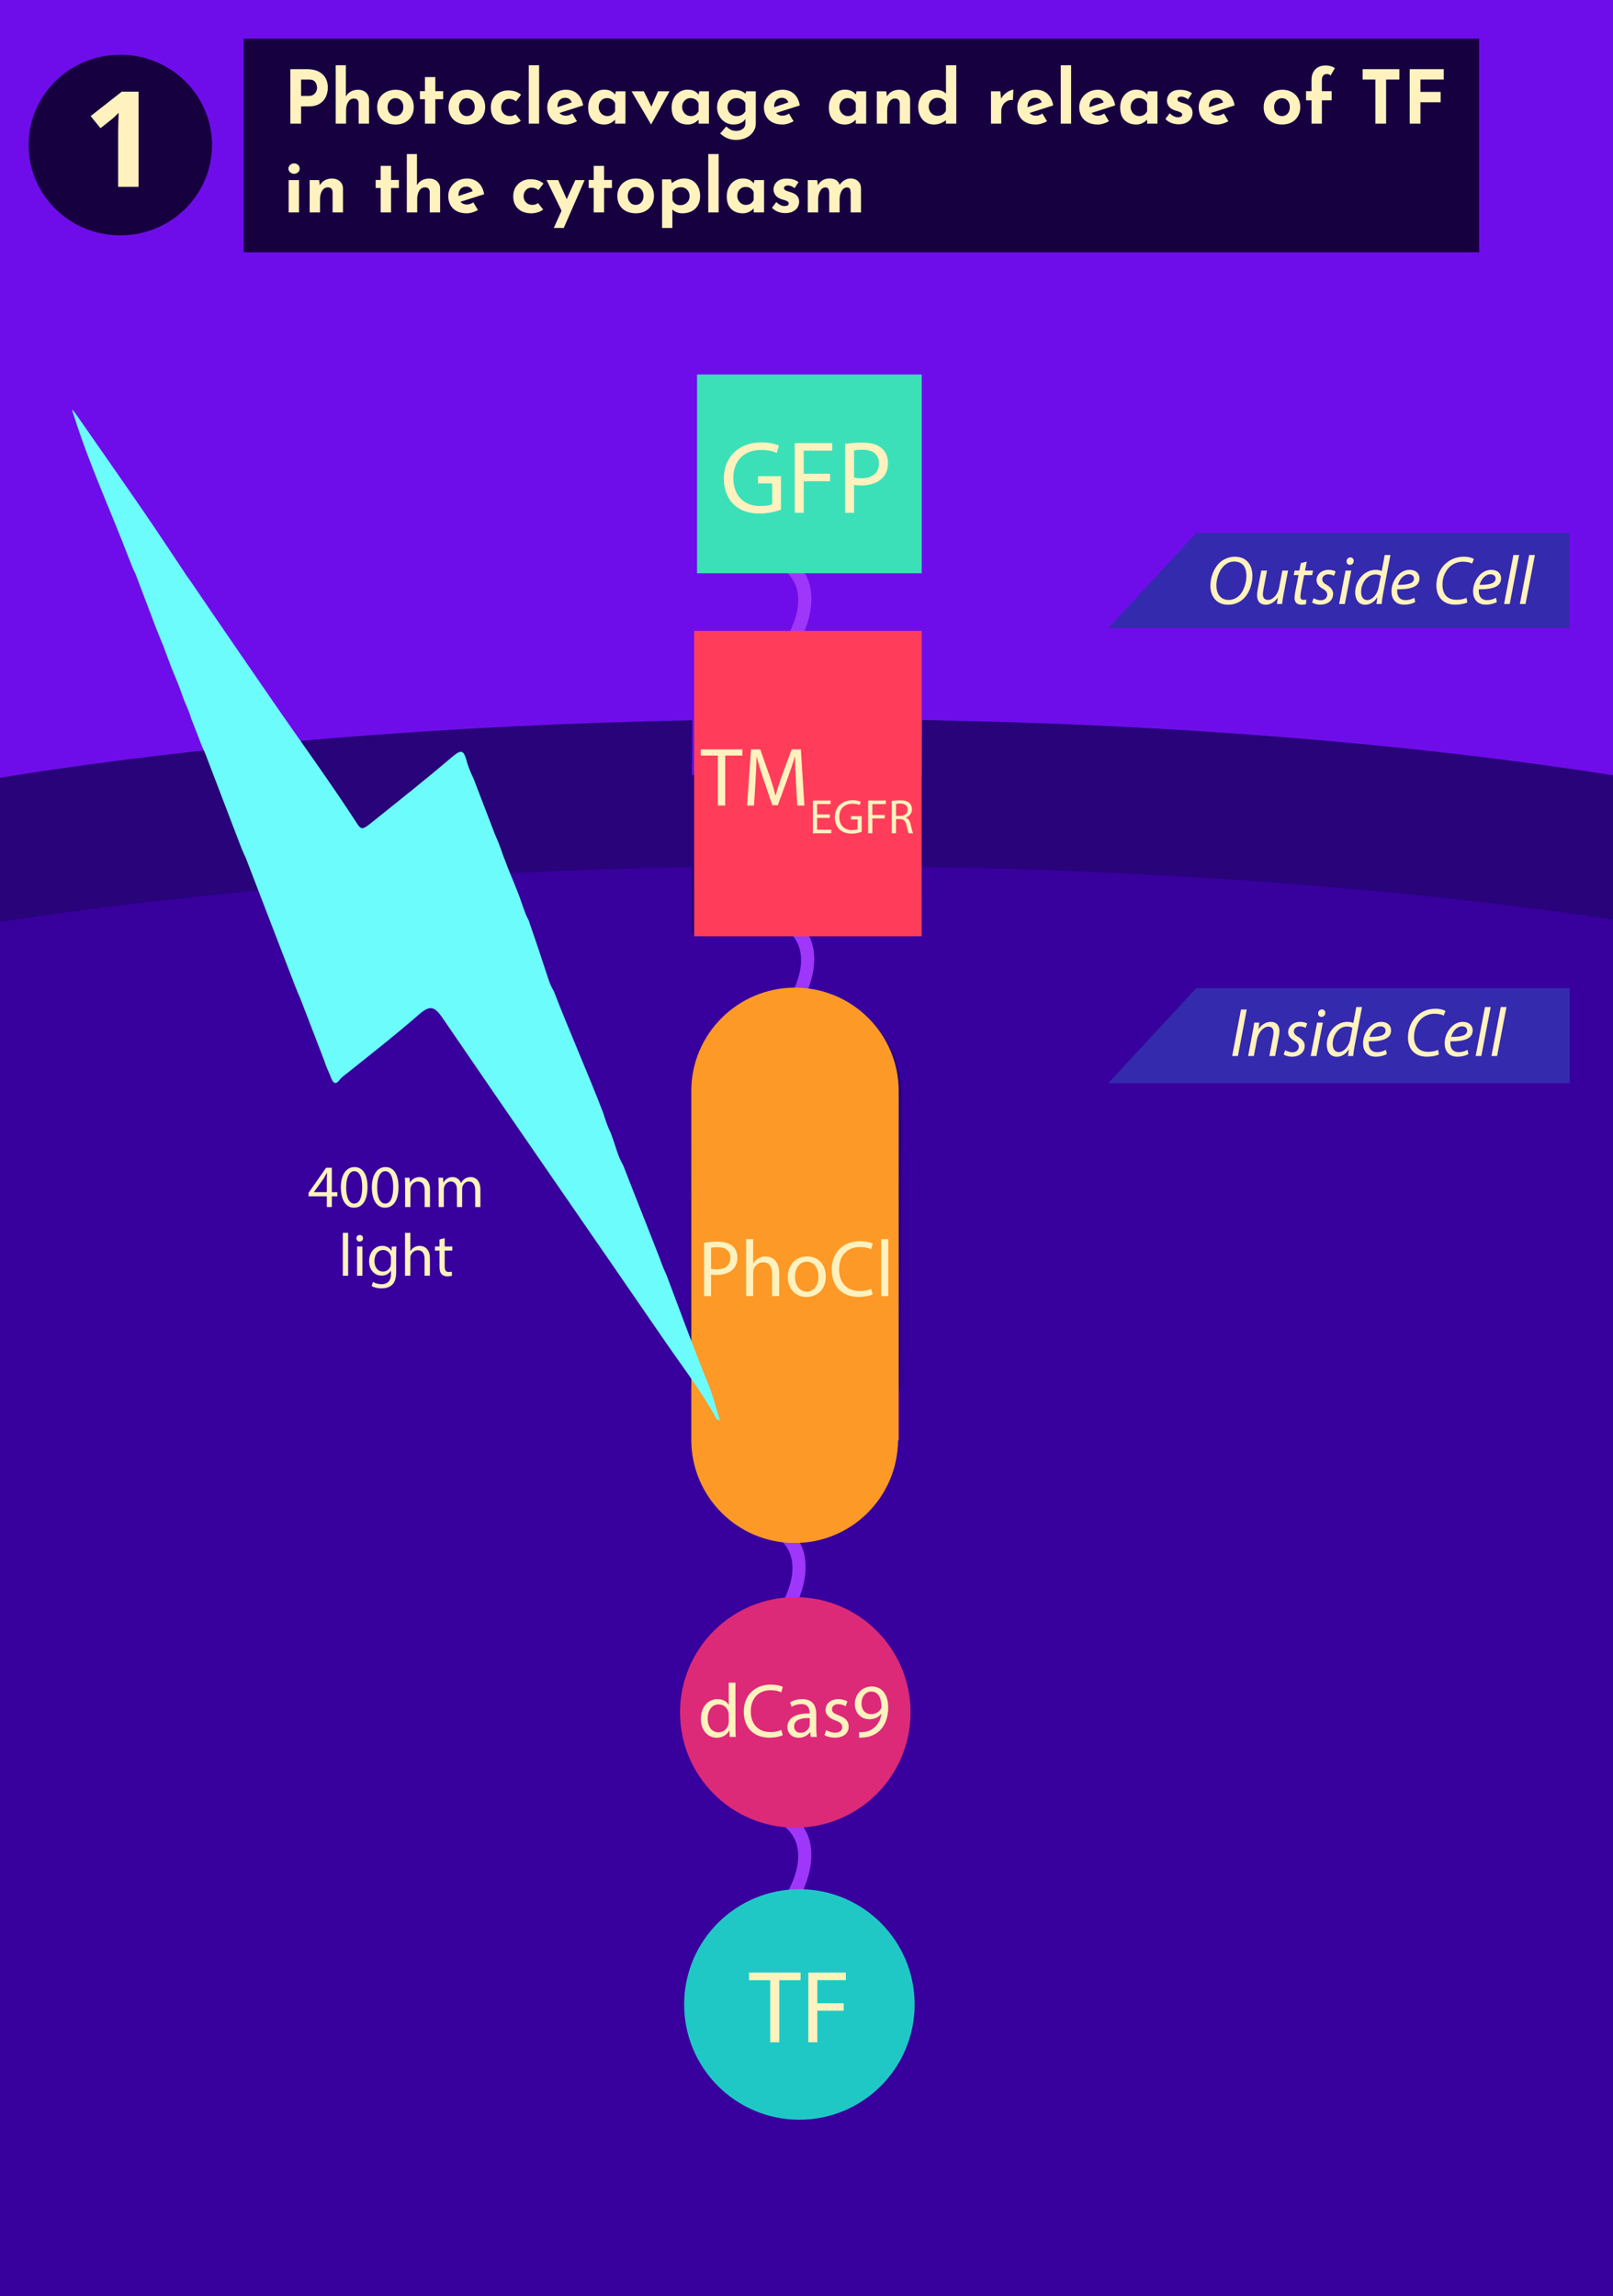<?xml version="1.0" encoding="utf-8"?>
<!-- Generator: Adobe Illustrator 16.0.0, SVG Export Plug-In . SVG Version: 6.00 Build 0)  -->
<!DOCTYPE svg PUBLIC "-//W3C//DTD SVG 1.1//EN" "http://www.w3.org/Graphics/SVG/1.1/DTD/svg11.dtd">
<svg version="1.1" xmlns="http://www.w3.org/2000/svg" xmlns:xlink="http://www.w3.org/1999/xlink" x="0px" y="0px" width="560px"
	 height="797px" viewBox="0 0 560 797" enable-background="new 0 0 560 797" xml:space="preserve">
<rect x="0" y="0" width="560" height="797" fill="#808080" stroke="none"/>
<g id="Outside_Cell">
	<rect opacity="0.9" fill="#6D00F5" width="560" height="407"/>
	<path fill="#28037A" d="M560,269.12V771H0V269.96c2.02-0.32,4.05-0.65,6.09-0.96c67.19-10.51,147.38-17.3,234.26-18.98L240.26,269
		h79.8l0.101-19.06c88.729,1.51,170.64,8.35,239.07,19.06C559.49,269.03,559.74,269.07,560,269.12z"/>
	<path fill="#38009D" d="M560,319.2V797H0V320c2.02-0.305,4.05-0.619,6.09-0.914c67.19-10.005,147.38-16.512,234.26-18.112
		L240.26,319h79.8l0.101-18.103c88.729,1.438,170.64,7.971,239.07,18.167C559.49,319.092,559.74,319.152,560,319.2z"/>
	<path fill="#28037A" d="M320.16,273.94L320.06,293l-0.149,31.54l-39.29-0.19c3.149,5.65,2.39,12.79-0.15,19.27
		c18.37,2.01,32.629,17.63,32.54,36.53l-0.49,101.86c-9.869,0.13-19.829,0.2-29.859,0.2c-14.6,0-29.04-0.14-43.31-0.42l0.5-102
		c0.09-19.87,16.02-35.97,35.78-36.39c2.97-6.5,3.97-13.97-0.87-19.08l-34.65-0.17l0.15-31.15l0.09-18.98
		c13.94-0.26,28.05-0.4,42.31-0.4C295.28,273.62,307.79,273.73,320.16,273.94z"/>
</g>
<g id="Layer_1">
	<ellipse fill="#170040" cx="41.768" cy="50.355" rx="31.841" ry="31.352"/>
	<g>
		<path fill="#FFF2BE" d="M48.107,64.859h-7.091V45.744l0.068-3.142l0.115-3.435c-1.178,1.16-1.997,1.92-2.456,2.282l-3.854,3.05
			l-3.419-4.203l10.809-8.475h5.829L48.107,64.859L48.107,64.859z"/>
	</g>
	<path fill="#9E37F9" d="M275.91,225.631c6.493-10.283,9.799-25.335-2.651-32.564c-2.549-1.479-5.348,2.2-2.778,3.693
		c10.125,5.877,6.977,17.794,1.739,26.093C270.636,225.359,274.322,228.151,275.91,225.631z"/>
	<path fill="#9E37F9" d="M280.47,343.62c-0.97,2.47-2.19,4.85-3.56,7.01c-1.59,2.52-5.27-0.27-3.69-2.78
		c0.88-1.4,1.71-2.9,2.41-4.45c2.97-6.5,3.97-13.97-0.87-19.08c-0.89-0.94-1.97-1.8-3.28-2.56c-2.57-1.49,0.23-5.17,2.78-3.69
		c2.95,1.71,5.01,3.86,6.36,6.28C283.77,330,283.01,337.14,280.47,343.62z"/>
	<path fill="#9E37F9" d="M273.91,561.631c6.493-10.282,9.799-25.335-2.651-32.564c-2.549-1.479-5.348,2.201-2.778,3.693
		c10.125,5.877,6.977,17.795,1.739,26.094C268.636,561.359,272.322,564.15,273.91,561.631z"/>
	<path fill="#9E37F9" d="M275.91,661.631c6.493-10.282,9.799-25.335-2.651-32.564c-2.549-1.479-5.348,2.201-2.778,3.693
		c10.125,5.877,6.977,17.795,1.739,26.094C270.636,661.359,274.322,664.15,275.91,661.631z"/>
	<rect x="241" y="219" fill="#FF3D5B" width="79" height="106"/>
	<rect x="242" y="130" fill="#3CE0B8" width="78" height="69"/>
	<path fill="#FD9927" d="M312,379v121h-0.221c-0.149,19.69-16.159,35.61-35.889,35.61S240.15,519.69,240,500V378.72
		c0-19.83,16.18-35.89,36-35.89s36,16.06,36,35.89V379L312,379z"/>
	<path fill="#DC2A78" d="M316.12,594.611c-0.111,22.094-18.109,39.922-40.203,39.818c-22.098-0.109-39.924-18.109-39.82-40.203
		c0.107-22.101,18.108-39.925,40.203-39.819C298.399,554.514,316.226,572.513,316.12,594.611z"/>
	<path fill="#20C8C5" d="M317.542,695.991c-0.106,22.096-18.108,39.92-40.202,39.814c-22.096-0.106-39.922-18.1-39.817-40.201
		c0.106-22.097,18.106-39.921,40.203-39.815C299.825,655.892,317.646,673.89,317.542,695.991z"/>
	<g>
		<path fill="#FFF2BE" d="M271.139,176.923c-1.4,0.502-4.163,1.328-7.429,1.328c-3.661,0-6.675-0.933-9.044-3.194
			c-2.082-2.01-3.374-5.24-3.374-9.008c0.036-7.213,4.988-12.489,13.1-12.489c2.799,0,4.988,0.61,6.029,1.113l-0.754,2.548
			c-1.292-0.574-2.907-1.041-5.348-1.041c-5.886,0-9.726,3.661-9.726,9.726c0,6.137,3.696,9.762,9.331,9.762
			c2.046,0,3.445-0.287,4.163-0.646v-7.214h-4.917v-2.512h7.968V176.923z"/>
		<path fill="#FFF2BE" d="M275.912,153.811h13.027v2.62h-9.905v8.039h9.151v2.584h-9.151V178h-3.122V153.811z"/>
		<path fill="#FFF2BE" d="M293.391,154.098c1.508-0.251,3.481-0.466,5.993-0.466c3.087,0,5.348,0.718,6.783,2.01
			c1.328,1.148,2.117,2.907,2.117,5.06c0,2.189-0.646,3.912-1.866,5.168c-1.65,1.758-4.342,2.656-7.393,2.656
			c-0.934,0-1.795-0.036-2.513-0.215V178h-3.122V154.098z M296.513,165.762c0.683,0.18,1.544,0.251,2.584,0.251
			c3.769,0,6.065-1.831,6.065-5.168c0-3.194-2.261-4.737-5.706-4.737c-1.364,0-2.405,0.108-2.943,0.251V165.762z"/>
	</g>
	<g>
		<path fill="#FFF2BE" d="M244.444,431.369c1.17-0.195,2.701-0.362,4.651-0.362c2.395,0,4.149,0.557,5.263,1.56
			c1.03,0.891,1.643,2.255,1.643,3.926c0,1.699-0.501,3.035-1.448,4.01c-1.281,1.365-3.37,2.061-5.737,2.061
			c-0.724,0-1.392-0.028-1.949-0.167v7.519h-2.423V431.369z M246.867,440.419c0.529,0.14,1.197,0.195,2.005,0.195
			c2.924,0,4.707-1.42,4.707-4.01c0-2.479-1.754-3.676-4.428-3.676c-1.059,0-1.866,0.083-2.284,0.195V440.419z"/>
		<path fill="#FFF2BE" d="M259.038,430.144h2.451v8.41h0.056c0.39-0.696,1.002-1.309,1.754-1.727
			c0.724-0.417,1.587-0.696,2.506-0.696c1.81,0,4.706,1.114,4.706,5.764v8.02h-2.451v-7.742c0-2.172-0.807-4.01-3.119-4.01
			c-1.587,0-2.84,1.114-3.286,2.451c-0.139,0.334-0.167,0.696-0.167,1.169v8.131h-2.451V430.144z"/>
		<path fill="#FFF2BE" d="M286.691,443.064c0,4.985-3.453,7.157-6.711,7.157c-3.648,0-6.46-2.673-6.46-6.934
			c0-4.511,2.952-7.157,6.684-7.157C284.074,436.131,286.691,438.943,286.691,443.064z M275.998,443.204
			c0,2.952,1.699,5.18,4.094,5.18c2.339,0,4.094-2.2,4.094-5.235c0-2.283-1.143-5.179-4.038-5.179
			C277.251,437.969,275.998,440.642,275.998,443.204z"/>
		<path fill="#FFF2BE" d="M302.983,449.302c-0.892,0.446-2.673,0.891-4.956,0.891c-5.291,0-9.273-3.341-9.273-9.496
			c0-5.876,3.982-9.858,9.802-9.858c2.339,0,3.815,0.501,4.456,0.835l-0.586,1.977c-0.918-0.446-2.227-0.78-3.787-0.78
			c-4.399,0-7.323,2.813-7.323,7.742c0,4.595,2.646,7.546,7.212,7.546c1.477,0,2.98-0.306,3.955-0.78L302.983,449.302z"/>
		<path fill="#FFF2BE" d="M305.937,430.144h2.45v19.771h-2.45V430.144z"/>
	</g>
	<g>
		<path fill="#FFF2BE" d="M255.334,584.107v15.496c0,1.14,0.026,2.438,0.106,3.312h-2.093l-0.106-2.226h-0.053
			c-0.715,1.431-2.278,2.518-4.371,2.518c-3.099,0-5.483-2.623-5.483-6.518c-0.027-4.264,2.622-6.887,5.748-6.887
			c1.96,0,3.285,0.928,3.867,1.961h0.053v-7.656H255.334z M253.003,595.313c0-0.291-0.027-0.688-0.106-0.98
			c-0.345-1.482-1.616-2.701-3.364-2.701c-2.411,0-3.841,2.119-3.841,4.953c0,2.596,1.271,4.742,3.788,4.742
			c1.563,0,2.993-1.033,3.417-2.781c0.079-0.318,0.106-0.637,0.106-1.008V595.313z"/>
		<path fill="#FFF2BE" d="M271.758,602.332c-0.848,0.424-2.543,0.848-4.715,0.848c-5.033,0-8.821-3.179-8.821-9.033
			c0-5.589,3.788-9.377,9.324-9.377c2.225,0,3.629,0.477,4.238,0.795l-0.556,1.881c-0.874-0.424-2.119-0.742-3.603-0.742
			c-4.186,0-6.967,2.676-6.967,7.364c0,4.371,2.517,7.179,6.861,7.179c1.404,0,2.834-0.291,3.761-0.742L271.758,602.332z"/>
		<path fill="#FFF2BE" d="M281.48,602.915l-0.186-1.616h-0.08c-0.715,1.007-2.092,1.908-3.92,1.908c-2.596,0-3.92-1.828-3.92-3.683
			c0-3.099,2.755-4.794,7.708-4.769v-0.265c0-1.06-0.292-2.967-2.914-2.967c-1.192,0-2.437,0.371-3.338,0.954l-0.529-1.537
			c1.06-0.688,2.596-1.139,4.211-1.139c3.92,0,4.874,2.676,4.874,5.245v4.794c0,1.113,0.054,2.199,0.213,3.073H281.48z
			 M281.136,596.372c-2.543-0.053-5.43,0.397-5.43,2.888c0,1.51,1.006,2.225,2.199,2.225c1.668,0,2.728-1.06,3.1-2.146
			c0.079-0.238,0.132-0.503,0.132-0.741V596.372z"/>
		<path fill="#FFF2BE" d="M286.831,600.531c0.688,0.45,1.907,0.927,3.073,0.927c1.695,0,2.49-0.848,2.49-1.907
			c0-1.112-0.663-1.722-2.385-2.357c-2.305-0.821-3.391-2.093-3.391-3.629c0-2.066,1.669-3.762,4.424-3.762
			c1.298,0,2.438,0.371,3.152,0.795l-0.583,1.695c-0.503-0.318-1.431-0.742-2.622-0.742c-1.378,0-2.146,0.795-2.146,1.748
			c0,1.061,0.769,1.537,2.438,2.173c2.225,0.848,3.364,1.96,3.364,3.867c0,2.252-1.748,3.841-4.794,3.841
			c-1.404,0-2.703-0.344-3.604-0.874L286.831,600.531z"/>
		<path fill="#FFF2BE" d="M298.248,601.272c0.504,0.054,1.086,0,1.881-0.079c1.351-0.186,2.622-0.742,3.603-1.669
			c1.139-1.033,1.96-2.543,2.278-4.583h-0.08c-0.953,1.166-2.331,1.854-4.053,1.854c-3.1,0-5.086-2.331-5.086-5.271
			c0-3.258,2.357-6.118,5.881-6.118s5.695,2.86,5.695,7.258c0,3.787-1.271,6.437-2.967,8.079c-1.324,1.298-3.152,2.093-5.007,2.304
			c-0.848,0.133-1.589,0.16-2.146,0.133V601.272z M299.096,591.365c0,2.146,1.298,3.656,3.311,3.656
			c1.563,0,2.782-0.769,3.391-1.802c0.133-0.212,0.213-0.477,0.213-0.848c0-2.94-1.086-5.191-3.523-5.191
			C300.5,587.181,299.096,588.929,299.096,591.365z"/>
	</g>
	<g>
		<path fill="#FFF2BE" d="M267.394,687.382h-7.357v-2.655h17.909v2.655h-7.393v21.533h-3.158V687.382z"/>
		<path fill="#FFF2BE" d="M280.637,684.727h13.027v2.619h-9.905v8.039h9.151v2.584h-9.151v10.946h-3.122V684.727z"/>
	</g>
	<g>
		<path fill="#FFF2BE" d="M249.227,262.272h-5.928v-2.14h14.429v2.14h-5.957v17.349h-2.544V262.272z"/>
		<path fill="#FFF2BE" d="M276.318,271.063c-0.145-2.718-0.318-5.985-0.289-8.414h-0.087c-0.665,2.284-1.475,4.713-2.458,7.402
			l-3.441,9.455h-1.908l-3.152-9.282c-0.925-2.747-1.706-5.263-2.255-7.576h-0.058c-0.058,2.429-0.203,5.696-0.376,8.617
			l-0.521,8.356h-2.4l1.359-19.489h3.209l3.325,9.426c0.81,2.4,1.475,4.54,1.966,6.564h0.087c0.492-1.966,1.186-4.106,2.053-6.564
			l3.47-9.426h3.209l1.214,19.489h-2.458L276.318,271.063z"/>
		<path fill="#FFF2BE" d="M288.105,283.92h-4.418v4.097h4.924v1.231h-6.391v-11.364h6.138v1.231h-4.671v3.591h4.418V283.92z"/>
		<path fill="#FFF2BE" d="M299.162,288.743c-0.657,0.236-1.955,0.624-3.49,0.624c-1.719,0-3.136-0.438-4.248-1.501
			c-0.979-0.944-1.586-2.461-1.586-4.232c0.018-3.389,2.344-5.868,6.154-5.868c1.315,0,2.344,0.287,2.833,0.523l-0.354,1.197
			c-0.606-0.27-1.365-0.489-2.512-0.489c-2.766,0-4.569,1.72-4.569,4.569c0,2.883,1.737,4.586,4.384,4.586
			c0.961,0,1.619-0.135,1.956-0.303v-3.389h-2.31v-1.18h3.742V288.743z"/>
		<path fill="#FFF2BE" d="M301.4,277.884h6.121v1.231h-4.653v3.777h4.3v1.214h-4.3v5.143H301.4V277.884z"/>
		<path fill="#FFF2BE" d="M309.609,278.036c0.742-0.152,1.804-0.236,2.815-0.236c1.568,0,2.579,0.287,3.288,0.927
			c0.573,0.506,0.894,1.282,0.894,2.158c0,1.501-0.944,2.496-2.142,2.9v0.05c0.877,0.304,1.399,1.113,1.67,2.293
			c0.371,1.585,0.641,2.681,0.877,3.119h-1.518c-0.186-0.32-0.439-1.298-0.76-2.715c-0.337-1.568-0.943-2.158-2.275-2.208h-1.383
			v4.923h-1.467V278.036z M311.076,283.212h1.5c1.568,0,2.563-0.86,2.563-2.158c0-1.467-1.063-2.108-2.614-2.125
			c-0.707,0-1.213,0.067-1.449,0.135V283.212z"/>
	</g>
	<rect x="84.608" y="13.417" fill="#170040" width="428.928" height="74.161"/>
	<g>
		<path fill="#FFF2BE" d="M111.905,25.718c1.267,1.139,1.901,2.693,1.901,4.663c0,1.13-0.218,2.188-0.655,3.173
			c-0.437,0.985-1.147,1.794-2.132,2.427c-0.985,0.634-2.257,0.951-3.815,0.951h-2.672v5.985h-3.725V24.01h5.729
			C108.848,24.01,110.637,24.579,111.905,25.718z M108.874,32.833c0.428-0.316,0.736-0.689,0.925-1.117
			c0.188-0.428,0.282-0.839,0.282-1.233c0-0.668-0.197-1.314-0.591-1.94c-0.394-0.625-1.156-0.938-2.286-0.938h-2.672v5.703h2.646
			C107.88,33.309,108.445,33.151,108.874,32.833z"/>
		<path fill="#FFF2BE" d="M127.022,32.102c0.71,0.634,1.074,1.438,1.092,2.415v8.4h-3.597v-7.064
			c-0.051-1.096-0.6-1.644-1.644-1.644c-0.822,0-1.481,0.385-1.978,1.156c-0.497,0.771-0.745,1.764-0.745,2.979v4.573h-3.596V22.648
			h3.52v10.815c0.411-0.719,0.98-1.284,1.708-1.695s1.588-0.617,2.582-0.617C125.425,31.151,126.311,31.468,127.022,32.102z"/>
		<path fill="#FFF2BE" d="M131.749,34.08c0.54-0.908,1.301-1.623,2.287-2.145c0.984-0.522,2.102-0.784,3.352-0.784
			s2.351,0.262,3.301,0.784c0.95,0.522,1.683,1.237,2.196,2.145s0.771,1.936,0.771,3.083c0,1.147-0.257,2.184-0.771,3.108
			s-1.246,1.648-2.196,2.171c-0.951,0.522-2.068,0.783-3.353,0.783c-1.25,0-2.359-0.244-3.327-0.732
			c-0.968-0.488-1.721-1.186-2.261-2.094c-0.539-0.907-0.809-1.986-0.809-3.237C130.939,36.015,131.209,34.987,131.749,34.08z
			 M135.333,39.41c0.514,0.591,1.164,0.886,1.952,0.886c0.822,0,1.485-0.291,1.991-0.874c0.505-0.582,0.758-1.327,0.758-2.235
			s-0.253-1.652-0.758-2.235c-0.505-0.582-1.169-0.874-1.991-0.874c-0.788,0-1.438,0.295-1.952,0.886
			c-0.514,0.591-0.771,1.332-0.771,2.222C134.562,38.079,134.818,38.819,135.333,39.41z"/>
		<path fill="#FFF2BE" d="M151.13,26.758v4.881h2.723v2.8h-2.723v8.477h-3.596v-8.477h-1.747v-2.8h1.747v-4.881H151.13z"/>
		<path fill="#FFF2BE" d="M156.538,34.08c0.54-0.908,1.301-1.623,2.287-2.145c0.984-0.522,2.102-0.784,3.352-0.784
			s2.351,0.262,3.301,0.784c0.95,0.522,1.683,1.237,2.196,2.145s0.771,1.936,0.771,3.083c0,1.147-0.257,2.184-0.771,3.108
			s-1.246,1.648-2.196,2.171c-0.951,0.522-2.068,0.783-3.353,0.783c-1.25,0-2.359-0.244-3.327-0.732
			c-0.968-0.488-1.721-1.186-2.261-2.094c-0.539-0.907-0.809-1.986-0.809-3.237C155.729,36.015,155.999,34.987,156.538,34.08z
			 M160.122,39.41c0.514,0.591,1.164,0.886,1.952,0.886c0.822,0,1.485-0.291,1.991-0.874c0.505-0.582,0.758-1.327,0.758-2.235
			s-0.253-1.652-0.758-2.235c-0.505-0.582-1.169-0.874-1.991-0.874c-0.788,0-1.438,0.295-1.952,0.886
			c-0.514,0.591-0.771,1.332-0.771,2.222C159.351,38.079,159.607,38.819,160.122,39.41z"/>
		<path fill="#FFF2BE" d="M178.938,42.865c-0.745,0.24-1.477,0.359-2.196,0.359c-1.952,0-3.498-0.526-4.637-1.58
			c-1.139-1.053-1.708-2.505-1.708-4.354c0-1.198,0.278-2.248,0.835-3.146c0.556-0.899,1.289-1.584,2.196-2.055
			s1.884-0.707,2.929-0.707c1.866,0,3.382,0.497,4.547,1.49l-1.747,2.312c-0.736-0.582-1.559-0.873-2.466-0.873
			c-0.754,0-1.392,0.282-1.914,0.848c-0.522,0.565-0.783,1.276-0.783,2.132c0,0.857,0.282,1.572,0.848,2.145
			c0.565,0.574,1.301,0.861,2.209,0.861c0.788,0,1.438-0.214,1.953-0.643l1.798,2.261C180.304,42.309,179.684,42.625,178.938,42.865
			z"/>
		<path fill="#FFF2BE" d="M187.171,22.648v20.269h-3.596V22.648H187.171z"/>
		<path fill="#FFF2BE" d="M198.706,39.423l1.593,2.671c-0.617,0.343-1.268,0.617-1.952,0.822c-0.686,0.206-1.336,0.308-1.953,0.308
			c-1.336,0-2.488-0.253-3.455-0.758c-0.968-0.505-1.7-1.216-2.196-2.132c-0.497-0.916-0.745-1.965-0.745-3.147
			c0-1.096,0.287-2.106,0.861-3.031c0.573-0.925,1.357-1.657,2.35-2.196c0.993-0.54,2.081-0.81,3.263-0.81
			c1.609,0,2.933,0.472,3.969,1.413c1.036,0.942,1.708,2.286,2.017,4.033l-8.22,2.62c0.548,0.634,1.293,0.951,2.235,0.951
			C197.19,40.168,197.935,39.92,198.706,39.423z M194.262,34.773c-0.48,0.548-0.72,1.284-0.72,2.209v0.231l4.933-1.669
			c-0.36-1.062-1.122-1.593-2.287-1.593C195.383,33.951,194.741,34.225,194.262,34.773z"/>
		<path fill="#FFF2BE" d="M217.15,31.69v11.226h-3.597v-1.387c-1.079,1.13-2.329,1.695-3.75,1.695c-1.661,0-3.01-0.497-4.046-1.49
			s-1.554-2.466-1.554-4.418c0-1.233,0.252-2.316,0.758-3.25c0.505-0.934,1.177-1.657,2.017-2.171
			c0.839-0.514,1.738-0.771,2.697-0.771c0.993,0,1.781,0.15,2.363,0.45s1.096,0.724,1.542,1.271l0.231-1.156H217.15z
			 M213.553,38.601v-2.749c-0.206-0.548-0.561-0.984-1.066-1.31c-0.505-0.325-1.101-0.488-1.785-0.488
			c-0.788,0-1.46,0.292-2.017,0.874c-0.557,0.583-0.835,1.319-0.835,2.209c0,0.582,0.137,1.117,0.411,1.605
			c0.273,0.488,0.638,0.869,1.092,1.143c0.453,0.274,0.946,0.411,1.477,0.411C212.08,40.296,212.988,39.731,213.553,38.601z"/>
		<path fill="#FFF2BE" d="M232.46,31.69l-6.371,11.457h-0.103l-6.73-11.457h4.264l2.621,5.343l2.312-5.343H232.46z"/>
		<path fill="#FFF2BE" d="M246.127,31.69v11.226h-3.597v-1.387c-1.079,1.13-2.329,1.695-3.75,1.695c-1.661,0-3.01-0.497-4.046-1.49
			s-1.554-2.466-1.554-4.418c0-1.233,0.252-2.316,0.758-3.25c0.505-0.934,1.177-1.657,2.017-2.171
			c0.839-0.514,1.738-0.771,2.697-0.771c0.993,0,1.781,0.15,2.363,0.45s1.096,0.724,1.542,1.271l0.231-1.156H246.127z
			 M242.53,38.601v-2.749c-0.206-0.548-0.561-0.984-1.066-1.31c-0.505-0.325-1.101-0.488-1.785-0.488
			c-0.788,0-1.46,0.292-2.017,0.874c-0.557,0.583-0.835,1.319-0.835,2.209c0,0.582,0.137,1.117,0.411,1.605
			c0.273,0.488,0.638,0.869,1.092,1.143c0.453,0.274,0.946,0.411,1.477,0.411C241.057,40.296,241.965,39.731,242.53,38.601z"/>
		<path fill="#FFF2BE" d="M262.388,31.69v11.226c0,1.062-0.304,2.025-0.912,2.89c-0.608,0.864-1.43,1.541-2.466,2.029
			c-1.036,0.488-2.162,0.732-3.378,0.732c-0.925,0-1.734-0.111-2.428-0.334c-0.693-0.223-1.25-0.471-1.669-0.745
			c-0.42-0.274-0.921-0.651-1.503-1.13l2.106-2.466c0.514,0.479,1.023,0.856,1.528,1.13c0.505,0.274,1.143,0.411,1.914,0.411
			c0.907,0,1.669-0.227,2.286-0.681c0.617-0.454,0.925-1.083,0.925-1.888v-1.593c-0.343,0.583-0.87,1.053-1.58,1.413
			c-0.71,0.359-1.58,0.539-2.607,0.539c-1.01,0-1.948-0.261-2.813-0.783c-0.865-0.522-1.554-1.242-2.068-2.158
			c-0.514-0.916-0.771-1.931-0.771-3.044c0-1.13,0.27-2.166,0.809-3.108c0.54-0.941,1.25-1.678,2.132-2.209
			c0.882-0.531,1.811-0.796,2.787-0.796c0.925,0,1.747,0.133,2.466,0.398c0.719,0.266,1.267,0.613,1.644,1.041l0.283-0.874H262.388z
			 M258.792,38.601v-2.749c-0.24-0.548-0.638-0.984-1.194-1.31c-0.557-0.325-1.195-0.488-1.914-0.488
			c-0.874,0-1.61,0.292-2.209,0.874c-0.6,0.583-0.899,1.319-0.899,2.209s0.299,1.64,0.899,2.248
			c0.599,0.608,1.335,0.912,2.209,0.912C257.122,40.296,258.158,39.731,258.792,38.601z"/>
		<path fill="#FFF2BE" d="M273.922,39.423l1.593,2.671c-0.617,0.343-1.268,0.617-1.952,0.822c-0.686,0.206-1.336,0.308-1.953,0.308
			c-1.336,0-2.488-0.253-3.455-0.758c-0.968-0.505-1.7-1.216-2.196-2.132c-0.497-0.916-0.745-1.965-0.745-3.147
			c0-1.096,0.287-2.106,0.861-3.031c0.573-0.925,1.357-1.657,2.35-2.196c0.993-0.54,2.081-0.81,3.263-0.81
			c1.609,0,2.933,0.472,3.969,1.413c1.036,0.942,1.708,2.286,2.017,4.033l-8.22,2.62c0.548,0.634,1.293,0.951,2.235,0.951
			C272.406,40.168,273.151,39.92,273.922,39.423z M269.478,34.773c-0.48,0.548-0.72,1.284-0.72,2.209v0.231l4.933-1.669
			c-0.36-1.062-1.122-1.593-2.287-1.593C270.599,33.951,269.957,34.225,269.478,34.773z"/>
		<path fill="#FFF2BE" d="M300.715,31.69v11.226h-3.596v-1.387c-1.08,1.13-2.33,1.695-3.752,1.695c-1.66,0-3.01-0.497-4.045-1.49
			c-1.037-0.993-1.555-2.466-1.555-4.418c0-1.233,0.252-2.316,0.758-3.25c0.505-0.934,1.178-1.657,2.017-2.171
			s1.738-0.771,2.697-0.771c0.993,0,1.78,0.15,2.364,0.45c0.582,0.3,1.096,0.724,1.541,1.271l0.23-1.156H300.715z M297.119,38.601
			v-2.749c-0.207-0.548-0.563-0.984-1.066-1.31c-0.506-0.325-1.102-0.488-1.785-0.488c-0.789,0-1.461,0.292-2.018,0.874
			c-0.557,0.583-0.834,1.319-0.834,2.209c0,0.582,0.137,1.117,0.41,1.605c0.273,0.488,0.639,0.869,1.092,1.143
			s0.947,0.411,1.477,0.411C295.645,40.296,296.553,39.731,297.119,38.601z"/>
		<path fill="#FFF2BE" d="M314.881,32.102c0.711,0.634,1.076,1.438,1.092,2.415v8.4h-3.596v-7.064
			c-0.051-1.096-0.6-1.644-1.645-1.644c-0.822,0-1.48,0.385-1.977,1.156c-0.498,0.771-0.746,1.764-0.746,2.979v4.573h-3.596V31.69
			h3.262l0.258,1.798c0.41-0.736,0.979-1.31,1.707-1.721s1.588-0.617,2.582-0.617C313.285,31.151,314.17,31.468,314.881,32.102z"/>
		<path fill="#FFF2BE" d="M332.002,22.648v20.269h-3.596v-1.182c-1.301,0.993-2.689,1.49-4.162,1.49
			c-1.045,0-1.977-0.249-2.799-0.745c-0.822-0.497-1.469-1.208-1.939-2.132c-0.473-0.925-0.707-2.012-0.707-3.263
			c0-1.233,0.252-2.299,0.758-3.198c0.506-0.899,1.203-1.583,2.094-2.055s1.91-0.707,3.057-0.707c0.736,0,1.43,0.116,2.082,0.347
			c0.65,0.231,1.197,0.57,1.643,1.015v-9.839H332.002z M327.225,39.77c0.479-0.282,0.873-0.707,1.182-1.271V35.75
			c-0.205-0.548-0.574-0.985-1.104-1.31c-0.531-0.325-1.156-0.488-1.877-0.488c-0.805,0-1.502,0.292-2.094,0.874
			c-0.59,0.583-0.885,1.319-0.885,2.209c0,0.583,0.137,1.118,0.41,1.605c0.273,0.488,0.639,0.87,1.092,1.144
			s0.947,0.411,1.477,0.411C326.146,40.193,326.746,40.052,327.225,39.77z"/>
		<path fill="#FFF2BE" d="M348.842,32.641c0.539-0.479,1.092-0.852,1.658-1.118c0.564-0.265,1.01-0.398,1.334-0.398l-0.18,3.596
			c-0.102-0.017-0.248-0.025-0.436-0.025c-0.719,0-1.354,0.188-1.9,0.565c-0.549,0.377-0.969,0.861-1.26,1.452
			s-0.438,1.194-0.438,1.811v4.393h-3.57V31.69h3.236l0.283,2.569C347.879,33.66,348.303,33.121,348.842,32.641z"/>
		<path fill="#FFF2BE" d="M361.904,39.423l1.594,2.671c-0.617,0.343-1.268,0.617-1.953,0.822s-1.336,0.308-1.951,0.308
			c-1.336,0-2.488-0.253-3.455-0.758c-0.969-0.505-1.701-1.216-2.197-2.132s-0.744-1.965-0.744-3.147
			c0-1.096,0.285-2.106,0.859-3.031s1.357-1.657,2.352-2.196c0.992-0.54,2.08-0.81,3.262-0.81c1.609,0,2.932,0.472,3.969,1.413
			c1.035,0.942,1.709,2.286,2.018,4.033l-8.221,2.62c0.547,0.634,1.293,0.951,2.234,0.951
			C360.389,40.168,361.135,39.92,361.904,39.423z M357.461,34.773c-0.48,0.548-0.719,1.284-0.719,2.209v0.231l4.932-1.669
			c-0.359-1.062-1.121-1.593-2.287-1.593C358.582,33.951,357.939,34.225,357.461,34.773z"/>
		<path fill="#FFF2BE" d="M371.871,22.648v20.269h-3.596V22.648H371.871z"/>
		<path fill="#FFF2BE" d="M383.406,39.423l1.592,2.671c-0.615,0.343-1.268,0.617-1.951,0.822c-0.686,0.206-1.336,0.308-1.953,0.308
			c-1.336,0-2.488-0.253-3.455-0.758s-1.699-1.216-2.197-2.132c-0.496-0.916-0.744-1.965-0.744-3.147
			c0-1.096,0.287-2.106,0.861-3.031c0.572-0.925,1.355-1.657,2.35-2.196c0.994-0.54,2.08-0.81,3.264-0.81
			c1.609,0,2.932,0.472,3.969,1.413c1.035,0.942,1.707,2.286,2.016,4.033l-8.221,2.62c0.549,0.634,1.293,0.951,2.236,0.951
			C381.891,40.168,382.635,39.92,383.406,39.423z M378.961,34.773c-0.479,0.548-0.719,1.284-0.719,2.209v0.231l4.932-1.669
			c-0.359-1.062-1.121-1.593-2.285-1.593C380.084,33.951,379.441,34.225,378.961,34.773z"/>
		<path fill="#FFF2BE" d="M401.85,31.69v11.226h-3.596v-1.387c-1.078,1.13-2.328,1.695-3.75,1.695c-1.662,0-3.01-0.497-4.047-1.49
			c-1.035-0.993-1.553-2.466-1.553-4.418c0-1.233,0.252-2.316,0.758-3.25c0.504-0.934,1.176-1.657,2.016-2.171
			s1.738-0.771,2.697-0.771c0.992,0,1.781,0.15,2.363,0.45s1.096,0.724,1.541,1.271l0.232-1.156H401.85z M398.254,38.601v-2.749
			c-0.205-0.548-0.561-0.984-1.066-1.31c-0.504-0.325-1.1-0.488-1.785-0.488c-0.787,0-1.459,0.292-2.016,0.874
			c-0.557,0.583-0.836,1.319-0.836,2.209c0,0.582,0.137,1.117,0.412,1.605c0.273,0.488,0.637,0.869,1.092,1.143
			c0.453,0.274,0.945,0.411,1.477,0.411C396.781,40.296,397.689,39.731,398.254,38.601z"/>
		<path fill="#FFF2BE" d="M406.602,42.66c-0.805-0.325-1.473-0.779-2.002-1.361l1.488-1.978c0.994,0.925,1.928,1.387,2.801,1.387
			c0.463,0,0.836-0.073,1.117-0.219c0.283-0.145,0.424-0.363,0.424-0.655c0-0.342-0.162-0.604-0.488-0.784
			c-0.324-0.18-0.689-0.33-1.092-0.45c-0.402-0.12-0.672-0.196-0.809-0.231c-0.977-0.308-1.705-0.766-2.184-1.375
			c-0.48-0.607-0.719-1.306-0.719-2.093c0-0.6,0.158-1.186,0.475-1.76s0.809-1.044,1.477-1.413c0.668-0.368,1.5-0.552,2.492-0.552
			c0.926,0,1.713,0.094,2.363,0.283s1.275,0.497,1.875,0.925l-1.361,2.106c-0.342-0.274-0.723-0.501-1.143-0.681
			c-0.42-0.18-0.801-0.27-1.143-0.27c-0.412,0-0.746,0.086-1.002,0.257c-0.258,0.171-0.387,0.377-0.387,0.617
			c-0.016,0.36,0.133,0.629,0.451,0.809c0.316,0.18,0.809,0.364,1.477,0.552c0.104,0.035,0.209,0.069,0.32,0.103
			s0.227,0.068,0.348,0.103c1.764,0.583,2.646,1.644,2.646,3.186c0,0.719-0.18,1.379-0.541,1.978
			c-0.359,0.6-0.902,1.083-1.631,1.451c-0.729,0.368-1.613,0.552-2.658,0.552C408.271,43.147,407.408,42.985,406.602,42.66z"/>
		<path fill="#FFF2BE" d="M424.867,39.423l1.592,2.671c-0.615,0.343-1.268,0.617-1.951,0.822c-0.686,0.206-1.336,0.308-1.953,0.308
			c-1.336,0-2.488-0.253-3.455-0.758s-1.699-1.216-2.197-2.132c-0.496-0.916-0.744-1.965-0.744-3.147
			c0-1.096,0.287-2.106,0.861-3.031c0.572-0.925,1.355-1.657,2.35-2.196c0.994-0.54,2.08-0.81,3.264-0.81
			c1.609,0,2.932,0.472,3.969,1.413c1.035,0.942,1.707,2.286,2.016,4.033l-8.221,2.62c0.549,0.634,1.293,0.951,2.236,0.951
			C423.352,40.168,424.096,39.92,424.867,39.423z M420.422,34.773c-0.479,0.548-0.719,1.284-0.719,2.209v0.231l4.932-1.669
			c-0.359-1.062-1.121-1.593-2.285-1.593C421.545,33.951,420.902,34.225,420.422,34.773z"/>
		<path fill="#FFF2BE" d="M439.521,34.08c0.541-0.908,1.303-1.623,2.287-2.145c0.984-0.522,2.102-0.784,3.352-0.784
			s2.352,0.262,3.301,0.784c0.951,0.522,1.684,1.237,2.197,2.145s0.771,1.936,0.771,3.083c0,1.147-0.258,2.184-0.771,3.108
			s-1.246,1.648-2.197,2.171c-0.949,0.522-2.066,0.783-3.352,0.783c-1.25,0-2.359-0.244-3.326-0.732
			c-0.969-0.488-1.721-1.186-2.262-2.094c-0.539-0.907-0.809-1.986-0.809-3.237C438.713,36.015,438.982,34.987,439.521,34.08z
			 M443.105,39.41c0.514,0.591,1.164,0.886,1.953,0.886c0.822,0,1.484-0.291,1.99-0.874c0.506-0.582,0.758-1.327,0.758-2.235
			s-0.252-1.652-0.758-2.235c-0.506-0.582-1.168-0.874-1.99-0.874c-0.789,0-1.439,0.295-1.953,0.886s-0.77,1.332-0.77,2.222
			C442.336,38.079,442.592,38.819,443.105,39.41z"/>
		<path fill="#FFF2BE" d="M455.334,34.825h-1.902v-3.186h1.902v-3.905c0-1.507,0.432-2.718,1.297-3.635
			c0.865-0.916,2.084-1.375,3.66-1.375c0.514,0,1.063,0.077,1.645,0.231c0.582,0.154,1.088,0.385,1.516,0.693l-1.516,2.595
			c-0.309-0.376-0.729-0.565-1.26-0.565s-0.955,0.18-1.271,0.54c-0.316,0.36-0.475,0.899-0.475,1.619v3.802h3.391v3.186h-3.391
			v8.092h-3.596V34.825z"/>
		<path fill="#FFF2BE" d="M485.826,24.01v3.596h-4.6v15.311h-3.725V27.606h-4.418V24.01H485.826z"/>
		<path fill="#FFF2BE" d="M501.238,24.01v3.596h-8.092v4.29h7.014v3.597h-7.014v7.424h-3.725V24.01H501.238z"/>
		<path fill="#FFF2BE" d="M100.743,57.238c0.402-0.351,0.861-0.527,1.375-0.527c0.497,0,0.942,0.176,1.336,0.527
			c0.394,0.351,0.591,0.783,0.591,1.297c0,0.514-0.197,0.942-0.591,1.284c-0.394,0.343-0.839,0.514-1.336,0.514
			c-0.514,0-0.972-0.171-1.375-0.514c-0.402-0.342-0.604-0.771-0.604-1.284C100.139,58.021,100.34,57.589,100.743,57.238z
			 M103.813,62.517v11.226h-3.596V62.517H103.813z"/>
		<path fill="#FFF2BE" d="M117.98,62.928c0.71,0.634,1.074,1.438,1.092,2.415v8.4h-3.597v-7.064c-0.051-1.096-0.6-1.644-1.644-1.644
			c-0.822,0-1.481,0.385-1.978,1.156c-0.497,0.771-0.745,1.764-0.745,2.979v4.573h-3.596V62.517h3.262l0.257,1.798
			c0.411-0.736,0.98-1.31,1.708-1.721s1.588-0.617,2.582-0.617C116.383,61.977,117.269,62.294,117.98,62.928z"/>
		<path fill="#FFF2BE" d="M135.769,57.584v4.881h2.723v2.8h-2.723v8.477h-3.596v-8.477h-1.747v-2.8h1.747v-4.881H135.769z"/>
		<path fill="#FFF2BE" d="M151.709,62.928c0.71,0.634,1.074,1.438,1.092,2.415v8.4h-3.597v-7.064
			c-0.051-1.096-0.6-1.644-1.644-1.644c-0.822,0-1.481,0.385-1.978,1.156c-0.497,0.771-0.745,1.764-0.745,2.979v4.573h-3.596V53.474
			h3.52v10.815c0.411-0.719,0.98-1.284,1.708-1.695s1.588-0.617,2.582-0.617C150.112,61.977,150.998,62.294,151.709,62.928z"/>
		<path fill="#FFF2BE" d="M164.334,70.249l1.593,2.671c-0.617,0.343-1.268,0.617-1.952,0.822c-0.686,0.206-1.336,0.308-1.953,0.308
			c-1.336,0-2.488-0.253-3.455-0.758c-0.968-0.505-1.7-1.216-2.196-2.132c-0.497-0.916-0.745-1.965-0.745-3.147
			c0-1.096,0.287-2.106,0.861-3.031c0.573-0.925,1.357-1.657,2.35-2.196c0.993-0.54,2.081-0.81,3.263-0.81
			c1.609,0,2.933,0.472,3.969,1.413c1.036,0.942,1.708,2.286,2.017,4.033l-8.22,2.62c0.548,0.634,1.293,0.951,2.235,0.951
			C162.819,70.994,163.564,70.746,164.334,70.249z M159.891,65.6c-0.48,0.548-0.72,1.284-0.72,2.209v0.231l4.933-1.669
			c-0.36-1.062-1.122-1.593-2.287-1.593C161.012,64.777,160.37,65.051,159.891,65.6z"/>
		<path fill="#FFF2BE" d="M186.722,73.691c-0.745,0.24-1.477,0.359-2.196,0.359c-1.952,0-3.498-0.526-4.637-1.58
			c-1.139-1.053-1.708-2.505-1.708-4.354c0-1.198,0.278-2.248,0.835-3.146c0.556-0.899,1.289-1.584,2.196-2.055
			s1.884-0.707,2.929-0.707c1.866,0,3.382,0.497,4.547,1.49l-1.747,2.312c-0.736-0.582-1.559-0.873-2.466-0.873
			c-0.754,0-1.392,0.282-1.914,0.848c-0.522,0.565-0.783,1.276-0.783,2.132c0,0.857,0.282,1.572,0.848,2.145
			c0.565,0.574,1.301,0.861,2.209,0.861c0.788,0,1.438-0.214,1.953-0.643l1.798,2.261C188.088,73.135,187.467,73.452,186.722,73.691
			z"/>
		<path fill="#FFF2BE" d="M202.97,62.517l-7.244,16.621h-3.468l2.697-5.985l-5.189-10.635h4.033l2.954,6.628l2.98-6.628H202.97z"/>
		<path fill="#FFF2BE" d="M209.726,57.584v4.881h2.723v2.8h-2.723v8.477h-3.596v-8.477h-1.747v-2.8h1.747v-4.881H209.726z"/>
		<path fill="#FFF2BE" d="M215.133,64.906c0.54-0.908,1.301-1.623,2.287-2.145c0.984-0.522,2.102-0.784,3.352-0.784
			s2.351,0.262,3.301,0.784c0.95,0.522,1.683,1.237,2.196,2.145s0.771,1.936,0.771,3.083c0,1.147-0.257,2.184-0.771,3.108
			s-1.246,1.648-2.196,2.171c-0.951,0.522-2.068,0.783-3.353,0.783c-1.25,0-2.359-0.244-3.327-0.732
			c-0.968-0.488-1.721-1.186-2.261-2.094c-0.539-0.907-0.809-1.986-0.809-3.237C214.324,66.841,214.594,65.813,215.133,64.906z
			 M218.717,70.236c0.514,0.591,1.164,0.886,1.952,0.886c0.822,0,1.485-0.291,1.991-0.874c0.505-0.582,0.758-1.327,0.758-2.235
			s-0.253-1.652-0.758-2.235c-0.505-0.582-1.169-0.874-1.991-0.874c-0.788,0-1.438,0.295-1.952,0.886
			c-0.514,0.591-0.771,1.332-0.771,2.222C217.946,68.905,218.203,69.646,218.717,70.236z"/>
		<path fill="#FFF2BE" d="M240.424,62.697c0.822,0.497,1.468,1.207,1.939,2.132c0.471,0.925,0.707,2.013,0.707,3.263
			c0,1.233-0.261,2.299-0.784,3.198c-0.522,0.899-1.25,1.584-2.184,2.055c-0.934,0.471-2,0.706-3.198,0.706
			c-0.651,0-1.289-0.115-1.914-0.347c-0.625-0.231-1.143-0.561-1.554-0.989v6.422h-3.571V62.26h3.083l0.309,1.336
			c1.37-1.096,2.826-1.644,4.367-1.644C238.668,61.952,239.602,62.2,240.424,62.697z M238.471,70.352
			c0.634-0.582,0.951-1.318,0.951-2.209c0-0.925-0.287-1.683-0.86-2.273c-0.574-0.591-1.281-0.886-2.12-0.886
			c-0.702,0-1.297,0.141-1.785,0.424c-0.488,0.283-0.886,0.707-1.195,1.271v2.749c0.188,0.548,0.527,0.985,1.015,1.311
			c0.488,0.325,1.057,0.488,1.708,0.488C237.075,71.225,237.837,70.934,238.471,70.352z"/>
		<path fill="#FFF2BE" d="M249.491,53.474v20.269h-3.596V53.474H249.491z"/>
		<path fill="#FFF2BE" d="M265.264,62.517v11.226h-3.597v-1.387c-1.079,1.13-2.329,1.695-3.75,1.695c-1.661,0-3.01-0.497-4.046-1.49
			s-1.554-2.466-1.554-4.418c0-1.233,0.252-2.316,0.758-3.25c0.505-0.934,1.177-1.657,2.017-2.171
			c0.839-0.514,1.738-0.771,2.697-0.771c0.993,0,1.781,0.15,2.363,0.45s1.096,0.724,1.542,1.271l0.231-1.156H265.264z
			 M261.667,69.427v-2.749c-0.206-0.548-0.561-0.984-1.066-1.31c-0.505-0.325-1.101-0.488-1.785-0.488
			c-0.788,0-1.46,0.292-2.017,0.874c-0.557,0.583-0.835,1.319-0.835,2.209c0,0.582,0.137,1.117,0.411,1.605
			c0.273,0.488,0.638,0.869,1.092,1.143c0.453,0.274,0.946,0.411,1.477,0.411C260.194,71.123,261.103,70.557,261.667,69.427z"/>
		<path fill="#FFF2BE" d="M270.017,73.486c-0.805-0.325-1.473-0.779-2.004-1.361l1.49-1.978c0.993,0.925,1.927,1.387,2.8,1.387
			c0.462,0,0.835-0.073,1.118-0.219c0.283-0.145,0.424-0.363,0.424-0.655c0-0.342-0.163-0.604-0.488-0.784s-0.689-0.33-1.092-0.45
			c-0.402-0.12-0.672-0.196-0.809-0.231c-0.976-0.308-1.704-0.766-2.184-1.375c-0.479-0.607-0.719-1.306-0.719-2.093
			c0-0.6,0.158-1.186,0.475-1.76s0.81-1.044,1.478-1.413c0.667-0.368,1.498-0.552,2.492-0.552c0.925,0,1.712,0.094,2.363,0.283
			c0.65,0.188,1.275,0.497,1.875,0.925l-1.361,2.106c-0.343-0.274-0.724-0.501-1.143-0.681c-0.42-0.18-0.801-0.27-1.143-0.27
			c-0.411,0-0.745,0.086-1.002,0.257C272.329,64.794,272.2,65,272.2,65.24c-0.017,0.36,0.132,0.629,0.45,0.809
			c0.316,0.18,0.809,0.364,1.477,0.552c0.103,0.035,0.209,0.069,0.321,0.103s0.227,0.068,0.347,0.103
			c1.764,0.583,2.646,1.644,2.646,3.186c0,0.719-0.18,1.379-0.539,1.978c-0.36,0.6-0.904,1.083-1.631,1.451
			c-0.728,0.368-1.614,0.552-2.659,0.552C271.687,73.974,270.821,73.811,270.017,73.486z"/>
		<path fill="#FFF2BE" d="M297.875,62.876c0.66,0.616,1.006,1.43,1.041,2.44v8.426h-3.57v-6.936
			c-0.035-0.565-0.129-0.989-0.283-1.271s-0.453-0.441-0.898-0.475c-0.84,0-1.495,0.407-1.966,1.22
			c-0.472,0.813-0.706,1.769-0.706,2.864v4.598h-3.597v-6.936c-0.034-0.565-0.138-0.989-0.308-1.271
			c-0.172-0.283-0.488-0.441-0.951-0.475c-0.805,0-1.438,0.407-1.9,1.22c-0.463,0.813-0.694,1.751-0.694,2.813v4.649h-3.596V62.517
			h3.262l0.257,1.772c0.908-1.558,2.261-2.337,4.059-2.337c0.908,0,1.657,0.184,2.248,0.552c0.591,0.369,0.998,0.912,1.221,1.631
			c0.479-0.668,1.049-1.199,1.708-1.593s1.339-0.591,2.042-0.591C296.338,61.952,297.217,62.26,297.875,62.876z"/>
	</g>
</g>
<g id="Light">
	<g>
		<path fill-rule="evenodd" clip-rule="evenodd" fill="#6DFCFC" d="M44.799,193.936c-6.281-16.422-13.679-32.42-18.999-49.215
			c-0.573-1.996-1.815-4.372,1.321,0.116c7.642,10.987,15.325,21.947,22.91,32.973c4.5,6.539,8.854,13.185,13.279,19.779
			c1.389,2.172,1.389,2.172,2.78,4.042c9.329,13.784,18.801,27.488,28.223,41.193c9.823,14.273,20.072,28.264,29.501,42.826
			c1.627,2.514,1.968,2.494,5.578-0.414c9.185-7.38,18.436-14.686,27.39-22.336c3.782-3.234,4.272-2.307,5.467,2.078
			c0.771,2.27,1.28,3.475,2.196,5.393c2.46,6.4,4.914,12.796,7.371,19.201c1.058,2.354,1.379,3.213,2.176,5.4
			c0.711,2.346,1.548,3.97,2.218,6.015c1.148,2.897,1.402,3.375,2.211,5.383c1.005,2.509,1.994,4.924,2.946,7.81
			c1.131,3.13,1.086,3.168,2.206,5.384c2.598,7.534,4.071,11.876,6.877,20.481c0.727,2.037,0.93,2.373,1.876,4.138
			c5.409,13.975,11.613,27.922,17.008,41.895c1.067,3.295,1.546,4.824,2.745,7.288c0.881,2.455,1.398,3.963,2.146,6.308
			c0.746,2.168,1.032,2.797,2.23,5.063c4.167,10.794,8.556,21.618,12.725,32.423c0.821,2.307,1.151,3.099,2.198,5.388
			c4.917,13.058,9.573,25.785,15.042,39.212c1.186,3.416,1.441,4.297,3.579,11.413c-0.409-0.22-0.816-0.409-1.233-0.612
			c-5.132-9.484-11.738-17.998-17.825-26.863c-25.737-37.465-51.686-74.801-77.313-112.35c-2.876-4.208-4.47-4.402-8.226-1.145
			c-8.612,7.496-17.627,14.537-26.559,21.653c-1.264,1.007-2.556,4.398-4.196-0.474c-1.04-2.341-1.449-3.283-2.179-5.484
			c-2.698-7.001-5.392-14.001-8.091-21.002c-0.923-2.08-1.322-3.093-2.213-5.361c-5.625-14.617-11.259-29.25-16.886-43.858
			c-1.078-2.247-1.519-3.369-2.248-5.32c-3.913-10.226-7.825-20.45-11.731-30.671c-0.981-2.17-1.578-3.537-2.227-5.357
			c-0.9-2.302-1.802-4.606-2.698-6.915c-0.778-2.647-1.445-3.894-2.441-6.281c-0.796-2.095-1.337-3.859-2.211-6.012
			c-0.983-2.431-1.407-3.333-2.219-5.391c-0.965-2.457-1.713-4.659-2.924-7.827c-1.062-2.424-1.279-3.218-2.214-5.375
			c-2.433-6.425-4.871-12.849-7.308-19.274C45.809,196.814,45.738,196.134,44.799,193.936z"/>
	</g>
	<polygon fill="#342AAD" points="415.32,185 545,185 545,218 384.75,218 	"/>
	<polygon fill="#342AAD" points="415.32,343 545,343 545,376 384.75,376 	"/>
	<g>
		<path fill="#FFF2BE" d="M434.809,199.862c0,2.803-1.006,5.893-2.923,7.81c-1.437,1.413-3.306,2.252-5.534,2.252
			c-4.168,0-6.133-3.139-6.133-6.564c0-2.851,1.127-5.989,3.091-7.93c1.366-1.341,3.378-2.18,5.414-2.18
			C433.06,193.25,434.809,196.412,434.809,199.862z M424.771,196.556c-1.558,1.558-2.469,4.385-2.469,6.637
			c0,2.635,1.175,5.055,4.337,5.055c1.365,0,2.683-0.6,3.688-1.605c1.51-1.533,2.396-4.432,2.396-6.684
			c0-2.3-0.742-5.031-4.265-5.031C427.023,194.927,425.753,195.55,424.771,196.556z"/>
		<path fill="#FFF2BE" d="M447.191,198.065l-1.558,8.217c-0.239,1.294-0.407,2.42-0.526,3.378h-1.797l0.311-2.18h-0.047
			c-1.031,1.509-2.564,2.443-4.098,2.443c-1.484,0-3.042-0.719-3.042-3.354c0-0.551,0.071-1.174,0.216-1.94l1.246-6.563h1.988
			l-1.223,6.468c-0.143,0.647-0.215,1.198-0.215,1.701c0,1.198,0.503,2.013,1.868,2.013c1.438,0,3.282-1.678,3.761-4.24l1.127-5.941
			H447.191z"/>
		<path fill="#FFF2BE" d="M453.681,194.951l-0.599,3.114h2.779l-0.313,1.557h-2.778l-1.078,5.63
			c-0.12,0.647-0.216,1.246-0.216,1.869c0,0.694,0.336,1.102,1.102,1.102c0.336,0,0.672-0.023,0.936-0.071l-0.096,1.557
			c-0.359,0.144-0.959,0.216-1.533,0.216c-1.773,0-2.444-1.078-2.444-2.252c0-0.671,0.071-1.342,0.239-2.18l1.15-5.87h-1.677
			l0.312-1.557h1.652l0.504-2.611L453.681,194.951z"/>
		<path fill="#FFF2BE" d="M456.074,207.647c0.551,0.336,1.558,0.719,2.492,0.719c1.342,0,2.203-0.862,2.203-1.893
			c0-0.91-0.406-1.461-1.604-2.132c-1.341-0.742-2.084-1.772-2.084-2.946c0-2.036,1.749-3.594,4.192-3.594
			c1.054,0,1.988,0.287,2.42,0.575l-0.552,1.509c-0.407-0.239-1.149-0.526-2.013-0.526c-1.197,0-2.06,0.742-2.06,1.748
			c0,0.839,0.551,1.366,1.581,1.94c1.293,0.743,2.18,1.749,2.18,3.043c0,2.443-1.988,3.809-4.432,3.809
			c-1.246,0-2.348-0.383-2.875-0.79L456.074,207.647z"/>
		<path fill="#FFF2BE" d="M464.913,209.66l2.228-11.595h1.988l-2.228,11.595H464.913z M467.5,194.831c0-0.767,0.6-1.342,1.318-1.342
			s1.174,0.527,1.174,1.246c-0.024,0.791-0.575,1.342-1.342,1.342C467.955,196.077,467.5,195.55,467.5,194.831z"/>
		<path fill="#FFF2BE" d="M482.735,192.651l-2.54,13.344c-0.238,1.197-0.431,2.539-0.502,3.665h-1.821l0.312-2.3h-0.048
			c-1.054,1.653-2.516,2.563-4.169,2.563c-2.252,0-3.473-1.845-3.473-4.217c0-4.12,3.066-7.905,7.162-7.905
			c0.743,0,1.558,0.168,2.061,0.407l1.03-5.558H482.735z M479.405,199.886c-0.407-0.264-1.078-0.479-1.917-0.479
			c-2.778,0-4.935,2.946-4.935,6.036c0,1.39,0.479,2.852,2.181,2.852c1.533,0,3.377-1.749,3.881-4.36L479.405,199.886z"/>
		<path fill="#FFF2BE" d="M491.334,208.989c-0.863,0.503-2.276,0.91-3.834,0.91c-3.066,0-4.408-2.084-4.408-4.647
			c0-3.497,2.588-7.45,6.325-7.45c2.204,0,3.401,1.317,3.401,2.971c0,3.042-3.426,3.856-7.714,3.785
			c-0.096,0.503-0.024,1.581,0.239,2.204c0.455,1.03,1.391,1.557,2.588,1.557c1.365,0,2.396-0.431,3.114-0.814L491.334,208.989z
			 M489.129,199.359c-1.893,0-3.306,1.844-3.785,3.665c3.115,0.023,5.559-0.384,5.559-2.181
			C490.902,199.886,490.184,199.359,489.129,199.359z"/>
		<path fill="#FFF2BE" d="M509.417,209.133c-0.91,0.407-2.372,0.767-4.192,0.767c-4.072,0-6.54-2.563-6.54-6.684
			c0-3.042,1.222-5.941,3.45-7.786c1.652-1.413,3.713-2.18,6.084-2.18c1.797,0,3.066,0.455,3.498,0.791l-0.646,1.604
			c-0.6-0.359-1.749-0.671-3.187-0.671c-1.677,0-3.378,0.647-4.624,1.821c-1.509,1.413-2.467,3.689-2.467,6.133
			c0,2.898,1.317,5.271,4.91,5.271c1.223,0,2.564-0.24,3.45-0.695L509.417,209.133z"/>
		<path fill="#FFF2BE" d="M519.668,208.989c-0.862,0.503-2.275,0.91-3.832,0.91c-3.066,0-4.408-2.084-4.408-4.647
			c0-3.497,2.587-7.45,6.324-7.45c2.203,0,3.401,1.317,3.401,2.971c0,3.042-3.426,3.856-7.714,3.785
			c-0.096,0.503-0.023,1.581,0.24,2.204c0.455,1.03,1.389,1.557,2.587,1.557c1.365,0,2.396-0.431,3.114-0.814L519.668,208.989z
			 M517.465,199.359c-1.893,0-3.307,1.844-3.785,3.665c3.113,0.023,5.557-0.384,5.557-2.181
			C519.236,199.886,518.519,199.359,517.465,199.359z"/>
		<path fill="#FFF2BE" d="M522.182,209.66l3.234-17.009h1.988l-3.258,17.009H522.182z"/>
		<path fill="#FFF2BE" d="M527.666,209.66l3.234-17.009h1.988l-3.258,17.009H527.666z"/>
	</g>
	<g>
		<path fill="#FFF2BE" d="M432.843,350.422l-3.066,16.146h-1.988l3.066-16.146H432.843z"/>
		<path fill="#FFF2BE" d="M433.32,366.568l1.558-8.217c0.264-1.294,0.407-2.42,0.551-3.378h1.772l-0.287,2.275h0.048
			c1.03-1.629,2.587-2.539,4.288-2.539c1.39,0,2.947,0.791,2.947,3.234c0,0.503-0.096,1.245-0.216,1.868l-1.294,6.756h-1.988
			l1.27-6.684c0.096-0.455,0.168-1.007,0.168-1.485c0-1.174-0.455-2.036-1.82-2.036c-1.414,0-3.426,1.7-3.953,4.575l-1.055,5.63
			H433.32z"/>
		<path fill="#FFF2BE" d="M446.207,364.556c0.551,0.336,1.557,0.719,2.491,0.719c1.342,0,2.204-0.862,2.204-1.893
			c0-0.91-0.407-1.461-1.605-2.132c-1.341-0.742-2.084-1.772-2.084-2.946c0-2.036,1.749-3.594,4.193-3.594
			c1.053,0,1.988,0.287,2.419,0.575l-0.552,1.509c-0.406-0.239-1.149-0.526-2.012-0.526c-1.197,0-2.061,0.742-2.061,1.748
			c0,0.839,0.551,1.366,1.582,1.94c1.293,0.743,2.18,1.749,2.18,3.043c0,2.443-1.988,3.809-4.432,3.809
			c-1.246,0-2.348-0.383-2.875-0.79L446.207,364.556z"/>
		<path fill="#FFF2BE" d="M455.045,366.568l2.229-11.595h1.988l-2.229,11.595H455.045z M457.633,351.739
			c0-0.767,0.599-1.342,1.317-1.342s1.174,0.527,1.174,1.246c-0.024,0.791-0.575,1.342-1.342,1.342
			C458.088,352.985,457.633,352.458,457.633,351.739z"/>
		<path fill="#FFF2BE" d="M472.867,349.56l-2.539,13.344c-0.239,1.197-0.432,2.539-0.503,3.665h-1.821l0.313-2.3h-0.049
			c-1.054,1.653-2.516,2.563-4.168,2.563c-2.252,0-3.474-1.845-3.474-4.217c0-4.12,3.066-7.905,7.163-7.905
			c0.742,0,1.557,0.168,2.061,0.407l1.029-5.558H472.867z M469.537,356.794c-0.406-0.264-1.078-0.479-1.916-0.479
			c-2.779,0-4.936,2.946-4.936,6.036c0,1.39,0.48,2.852,2.181,2.852c1.533,0,3.378-1.749,3.881-4.36L469.537,356.794z"/>
		<path fill="#FFF2BE" d="M481.466,365.897c-0.862,0.503-2.276,0.91-3.833,0.91c-3.066,0-4.408-2.084-4.408-4.647
			c0-3.497,2.588-7.45,6.324-7.45c2.204,0,3.402,1.317,3.402,2.971c0,3.042-3.426,3.856-7.715,3.785
			c-0.096,0.503-0.023,1.581,0.24,2.204c0.455,1.03,1.39,1.557,2.588,1.557c1.365,0,2.395-0.431,3.113-0.814L481.466,365.897z
			 M479.262,356.268c-1.893,0-3.307,1.844-3.785,3.665c3.114,0.023,5.558-0.384,5.558-2.181
			C481.034,356.794,480.316,356.268,479.262,356.268z"/>
		<path fill="#FFF2BE" d="M499.55,366.041c-0.91,0.407-2.372,0.767-4.192,0.767c-4.072,0-6.54-2.563-6.54-6.684
			c0-3.042,1.222-5.941,3.45-7.786c1.652-1.413,3.713-2.18,6.084-2.18c1.797,0,3.066,0.455,3.498,0.791l-0.646,1.604
			c-0.6-0.359-1.749-0.671-3.187-0.671c-1.677,0-3.378,0.647-4.624,1.821c-1.509,1.413-2.467,3.689-2.467,6.133
			c0,2.898,1.317,5.271,4.91,5.271c1.223,0,2.564-0.24,3.45-0.695L499.55,366.041z"/>
		<path fill="#FFF2BE" d="M509.801,365.897c-0.862,0.503-2.275,0.91-3.832,0.91c-3.066,0-4.408-2.084-4.408-4.647
			c0-3.497,2.587-7.45,6.324-7.45c2.203,0,3.401,1.317,3.401,2.971c0,3.042-3.426,3.856-7.714,3.785
			c-0.096,0.503-0.023,1.581,0.24,2.204c0.455,1.03,1.389,1.557,2.587,1.557c1.365,0,2.396-0.431,3.114-0.814L509.801,365.897z
			 M507.598,356.268c-1.893,0-3.307,1.844-3.785,3.665c3.113,0.023,5.557-0.384,5.557-2.181
			C509.369,356.794,508.651,356.268,507.598,356.268z"/>
		<path fill="#FFF2BE" d="M512.314,366.568l3.234-17.009h1.988l-3.258,17.009H512.314z"/>
		<path fill="#FFF2BE" d="M517.799,366.568l3.234-17.009h1.988l-3.258,17.009H517.799z"/>
	</g>
</g>
<g id="Text">
	<g>
		<path fill="#FFF2BE" d="M113.467,418.985v-3.713h-6.336v-1.217l6.084-8.707h1.994v8.477h1.909v1.448h-1.909v3.713H113.467z
			 M113.467,413.824v-4.553c0-0.713,0.021-1.426,0.063-2.14h-0.063c-0.419,0.797-0.755,1.385-1.133,2.014l-3.336,4.637v0.042
			H113.467z"/>
		<path fill="#FFF2BE" d="M127.588,412.02c0,4.637-1.72,7.197-4.742,7.197c-2.665,0-4.469-2.497-4.511-7.008
			c0-4.574,1.972-7.091,4.742-7.091C125.952,405.117,127.588,407.677,127.588,412.02z M120.182,412.229
			c0,3.546,1.091,5.56,2.77,5.56c1.888,0,2.791-2.203,2.791-5.686c0-3.357-0.86-5.56-2.77-5.56
			C121.357,406.544,120.182,408.516,120.182,412.229z"/>
		<path fill="#FFF2BE" d="M138.353,412.02c0,4.637-1.72,7.197-4.742,7.197c-2.665,0-4.469-2.497-4.511-7.008
			c0-4.574,1.972-7.091,4.742-7.091C136.716,405.117,138.353,407.677,138.353,412.02z M130.946,412.229
			c0,3.546,1.091,5.56,2.77,5.56c1.888,0,2.791-2.203,2.791-5.686c0-3.357-0.86-5.56-2.77-5.56
			C132.121,406.544,130.946,408.516,130.946,412.229z"/>
		<path fill="#FFF2BE" d="M140.641,411.579c0-1.049-0.021-1.909-0.084-2.749h1.636l0.105,1.679h0.042
			c0.503-0.965,1.679-1.91,3.357-1.91c1.406,0,3.588,0.839,3.588,4.322v6.063h-1.846v-5.854c0-1.637-0.608-3-2.35-3
			c-1.217,0-2.161,0.86-2.476,1.888c-0.084,0.231-0.126,0.546-0.126,0.86v6.105h-1.846V411.579z"/>
		<path fill="#FFF2BE" d="M152.286,411.579c0-1.049-0.021-1.909-0.084-2.749h1.615l0.084,1.637h0.063
			c0.566-0.965,1.511-1.868,3.189-1.868c1.385,0,2.434,0.839,2.875,2.035h0.042c0.315-0.566,0.713-1.007,1.133-1.322
			c0.609-0.461,1.28-0.713,2.245-0.713c1.343,0,3.336,0.881,3.336,4.406v5.979h-1.804v-5.749c0-1.952-0.713-3.126-2.203-3.126
			c-1.049,0-1.867,0.776-2.182,1.679c-0.084,0.251-0.146,0.587-0.146,0.923v6.273h-1.805v-6.084c0-1.616-0.713-2.791-2.119-2.791
			c-1.154,0-1.993,0.923-2.287,1.846c-0.105,0.273-0.147,0.588-0.147,0.902v6.126h-1.804V411.579z"/>
		<path fill="#FFF2BE" d="M119.018,427.944h1.846v14.896h-1.846V427.944z"/>
		<path fill="#FFF2BE" d="M126.026,429.833c0.021,0.629-0.441,1.133-1.175,1.133c-0.65,0-1.112-0.504-1.112-1.133
			c0-0.65,0.482-1.154,1.154-1.154C125.585,428.679,126.026,429.182,126.026,429.833z M123.97,442.841v-10.155h1.846v10.155H123.97z
			"/>
		<path fill="#FFF2BE" d="M137.628,432.686c-0.042,0.734-0.084,1.553-0.084,2.791v5.896c0,2.329-0.461,3.756-1.448,4.637
			c-0.986,0.923-2.413,1.217-3.693,1.217c-1.217,0-2.56-0.293-3.377-0.839l0.461-1.406c0.671,0.419,1.72,0.797,2.979,0.797
			c1.889,0,3.273-0.986,3.273-3.546V441.1h-0.042c-0.567,0.944-1.658,1.699-3.231,1.699c-2.518,0-4.322-2.14-4.322-4.952
			c0-3.44,2.245-5.392,4.574-5.392c1.762,0,2.728,0.923,3.168,1.763h0.042l0.084-1.532H137.628z M135.719,436.693
			c0-0.314-0.021-0.587-0.105-0.839c-0.336-1.07-1.238-1.951-2.581-1.951c-1.763,0-3.021,1.49-3.021,3.84c0,1.993,1.007,3.65,3,3.65
			c1.133,0,2.161-0.713,2.56-1.888c0.105-0.315,0.147-0.671,0.147-0.986V436.693z"/>
		<path fill="#FFF2BE" d="M140.609,427.944h1.846v6.336h0.042c0.293-0.524,0.755-0.986,1.322-1.301
			c0.545-0.315,1.196-0.525,1.888-0.525c1.364,0,3.546,0.839,3.546,4.343v6.042h-1.846v-5.833c0-1.637-0.609-3.021-2.35-3.021
			c-1.196,0-2.14,0.839-2.476,1.846c-0.105,0.252-0.126,0.525-0.126,0.881v6.126h-1.846V427.944z"/>
		<path fill="#FFF2BE" d="M154.394,429.77v2.917h2.644v1.406h-2.644v5.476c0,1.259,0.357,1.972,1.385,1.972
			c0.483,0,0.839-0.063,1.07-0.126l0.084,1.385c-0.357,0.147-0.923,0.252-1.637,0.252c-0.86,0-1.553-0.273-1.993-0.776
			c-0.524-0.545-0.713-1.448-0.713-2.644v-5.539h-1.574v-1.406h1.574v-2.434L154.394,429.77z"/>
	</g>
	<g>
	</g>
	<g>
	</g>
	<g>
	</g>
	<g>
	</g>
	<g>
	</g>
	<g>
	</g>
	<g>
	</g>
	<g>
	</g>
	<g>
	</g>
	<g>
	</g>
	<g>
	</g>
	<g>
	</g>
	<g>
	</g>
	<g>
	</g>
	<g>
	</g>
</g>
</svg>
